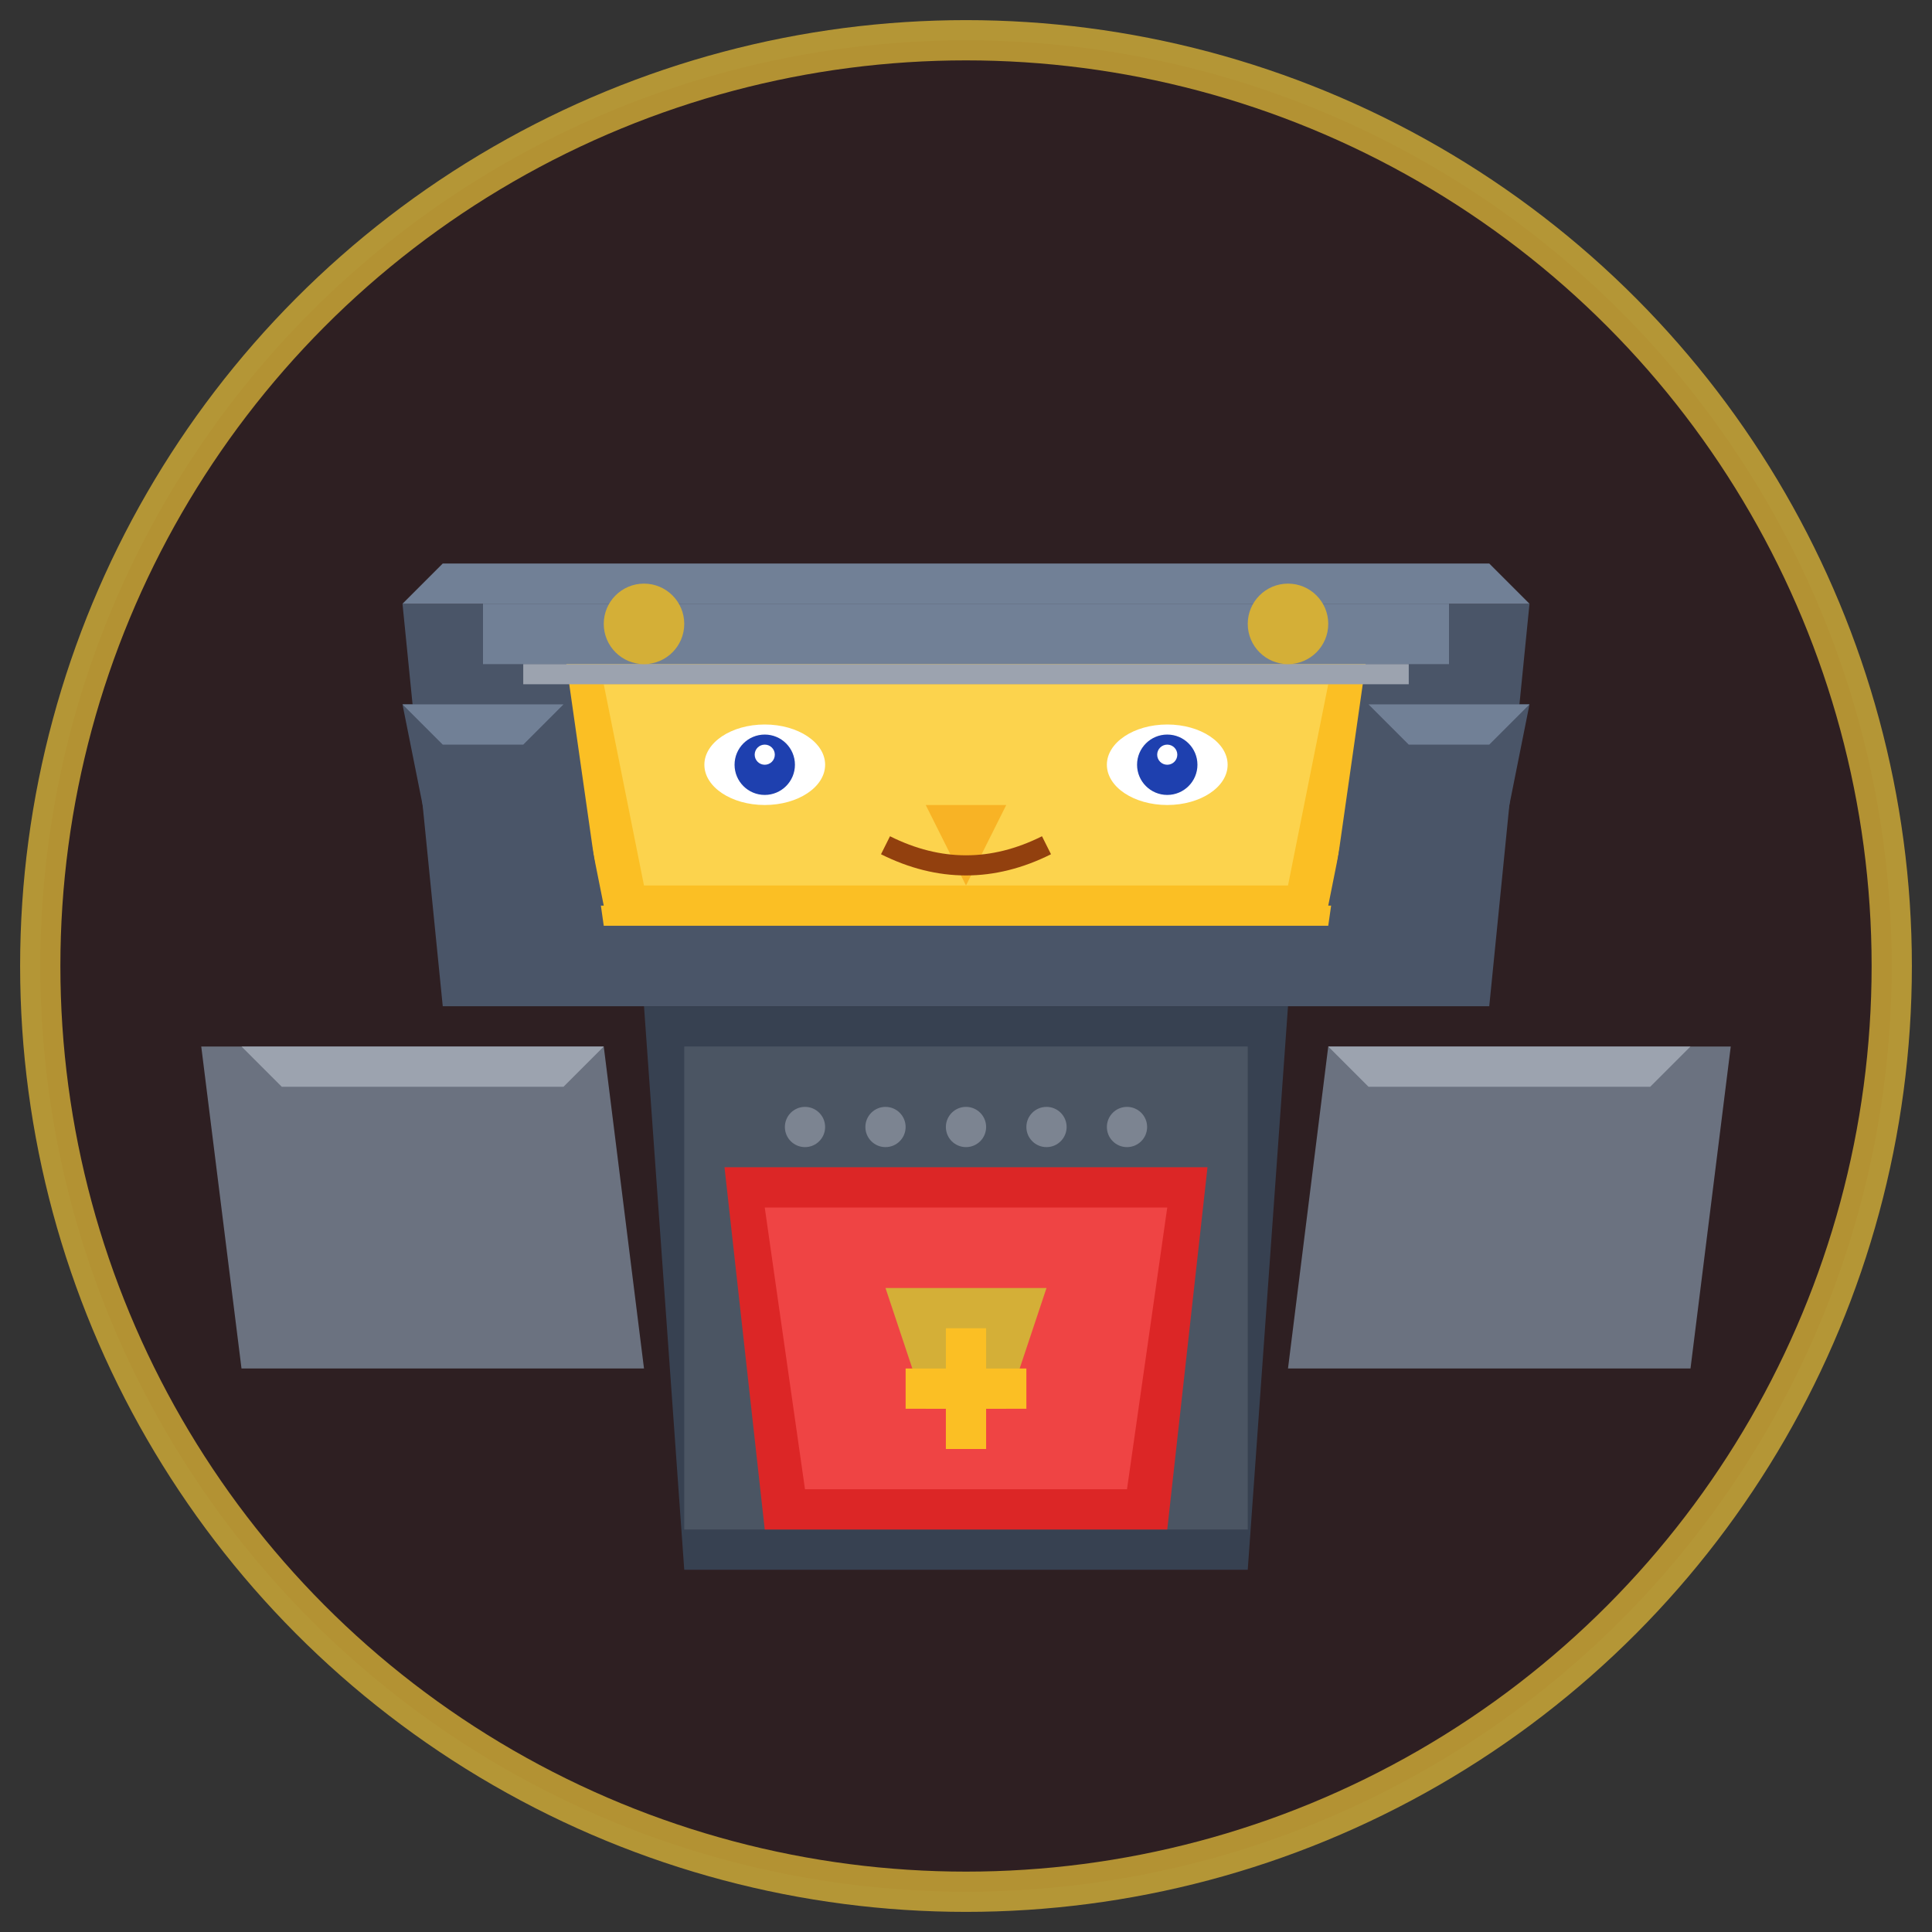 <svg xmlns="http://www.w3.org/2000/svg" width="96" height="96" viewBox="0 0 96 96">
  <rect x="0" y="0" width="96" height="96" fill="#333333" stroke="none"/>
  <!-- Background circle -->
  <circle cx="48" cy="48" r="46" fill="#2d1b1e" stroke="#d4af37" stroke-width="2" opacity="0.8"/>
  
  <!-- Helmet base -->
  <path d="M20 30 L76 30 L74 50 L22 50 Z" fill="#4a5568"/>
  <path d="M22 28 L74 28 L76 30 L20 30 Z" fill="#718096"/>
  
  <!-- Face visible area -->
  <path d="M28 32 L68 32 L66 46 L30 46 Z" fill="#fbbf24"/>
  <path d="M30 34 L66 34 L64 44 L32 44 Z" fill="#fcd34d"/>
  
  <!-- Eyes with detail -->
  <ellipse cx="38" cy="38" rx="3" ry="2" fill="#ffffff"/>
  <ellipse cx="58" cy="38" rx="3" ry="2" fill="#ffffff"/>
  <circle cx="38" cy="38" r="1.5" fill="#1e40af"/>
  <circle cx="58" cy="38" r="1.5" fill="#1e40af"/>
  <circle cx="38" cy="37.5" r="0.5" fill="#ffffff"/>
  <circle cx="58" cy="37.5" r="0.5" fill="#ffffff"/>
  
  <!-- Nose -->
  <path d="M46 40 L50 40 L48 44 Z" fill="#f59e0b" opacity="0.6"/>
  
  <!-- Mouth -->
  <path d="M44 42 Q48 44 52 42" stroke="#92400e" stroke-width="1" fill="none"/>
  
  <!-- Helmet details -->
  <rect x="24" y="30" width="48" height="3" fill="#718096"/>
  <rect x="26" y="33" width="44" height="1" fill="#9ca3af"/>
  <circle cx="32" cy="31" r="2" fill="#d4af37"/>
  <circle cx="64" cy="31" r="2" fill="#d4af37"/>
  
  <!-- Cheek guards -->
  <path d="M20 35 L28 35 L30 45 L22 45 Z" fill="#4a5568"/>
  <path d="M68 35 L76 35 L74 45 L66 45 Z" fill="#4a5568"/>
  <path d="M20 35 L28 35 L26 37 L22 37 Z" fill="#718096"/>
  <path d="M68 35 L76 35 L74 37 L70 37 Z" fill="#718096"/>
  
  <!-- Armor shoulder pieces -->
  <path d="M10 52 L30 52 L32 68 L12 68 Z" fill="#6b7280"/>
  <path d="M66 52 L86 52 L84 68 L64 68 Z" fill="#6b7280"/>
  <path d="M12 52 L30 52 L28 54 L14 54 Z" fill="#9ca3af"/>
  <path d="M66 52 L84 52 L82 54 L68 54 Z" fill="#9ca3af"/>
  
  <!-- Chain mail visible -->
  <path d="M32 50 L64 50 L62 78 L34 78 Z" fill="#374151"/>
  <rect x="34" y="52" width="28" height="24" fill="#4b5563"/>
  
  <!-- Chain mail pattern -->
  <g opacity="0.6">
    <circle cx="40" cy="56" r="1" fill="#9ca3af"/>
    <circle cx="44" cy="56" r="1" fill="#9ca3af"/>
    <circle cx="48" cy="56" r="1" fill="#9ca3af"/>
    <circle cx="52" cy="56" r="1" fill="#9ca3af"/>
    <circle cx="56" cy="56" r="1" fill="#9ca3af"/>
    <circle cx="42" cy="60" r="1" fill="#9ca3af"/>
    <circle cx="46" cy="60" r="1" fill="#9ca3af"/>
    <circle cx="50" cy="60" r="1" fill="#9ca3af"/>
    <circle cx="54" cy="60" r="1" fill="#9ca3af"/>
  </g>
  
  <!-- Tabard/surcoat -->
  <path d="M36 58 L60 58 L58 76 L38 76 Z" fill="#dc2626"/>
  <path d="M38 60 L58 60 L56 74 L40 74 Z" fill="#ef4444"/>
  
  <!-- Heraldic symbol -->
  <path d="M44 64 L52 64 L50 70 L46 70 Z" fill="#d4af37"/>
  <rect x="47" y="66" width="2" height="6" fill="#fbbf24"/>
  <rect x="45" y="68" width="6" height="2" fill="#fbbf24"/>
</svg>

